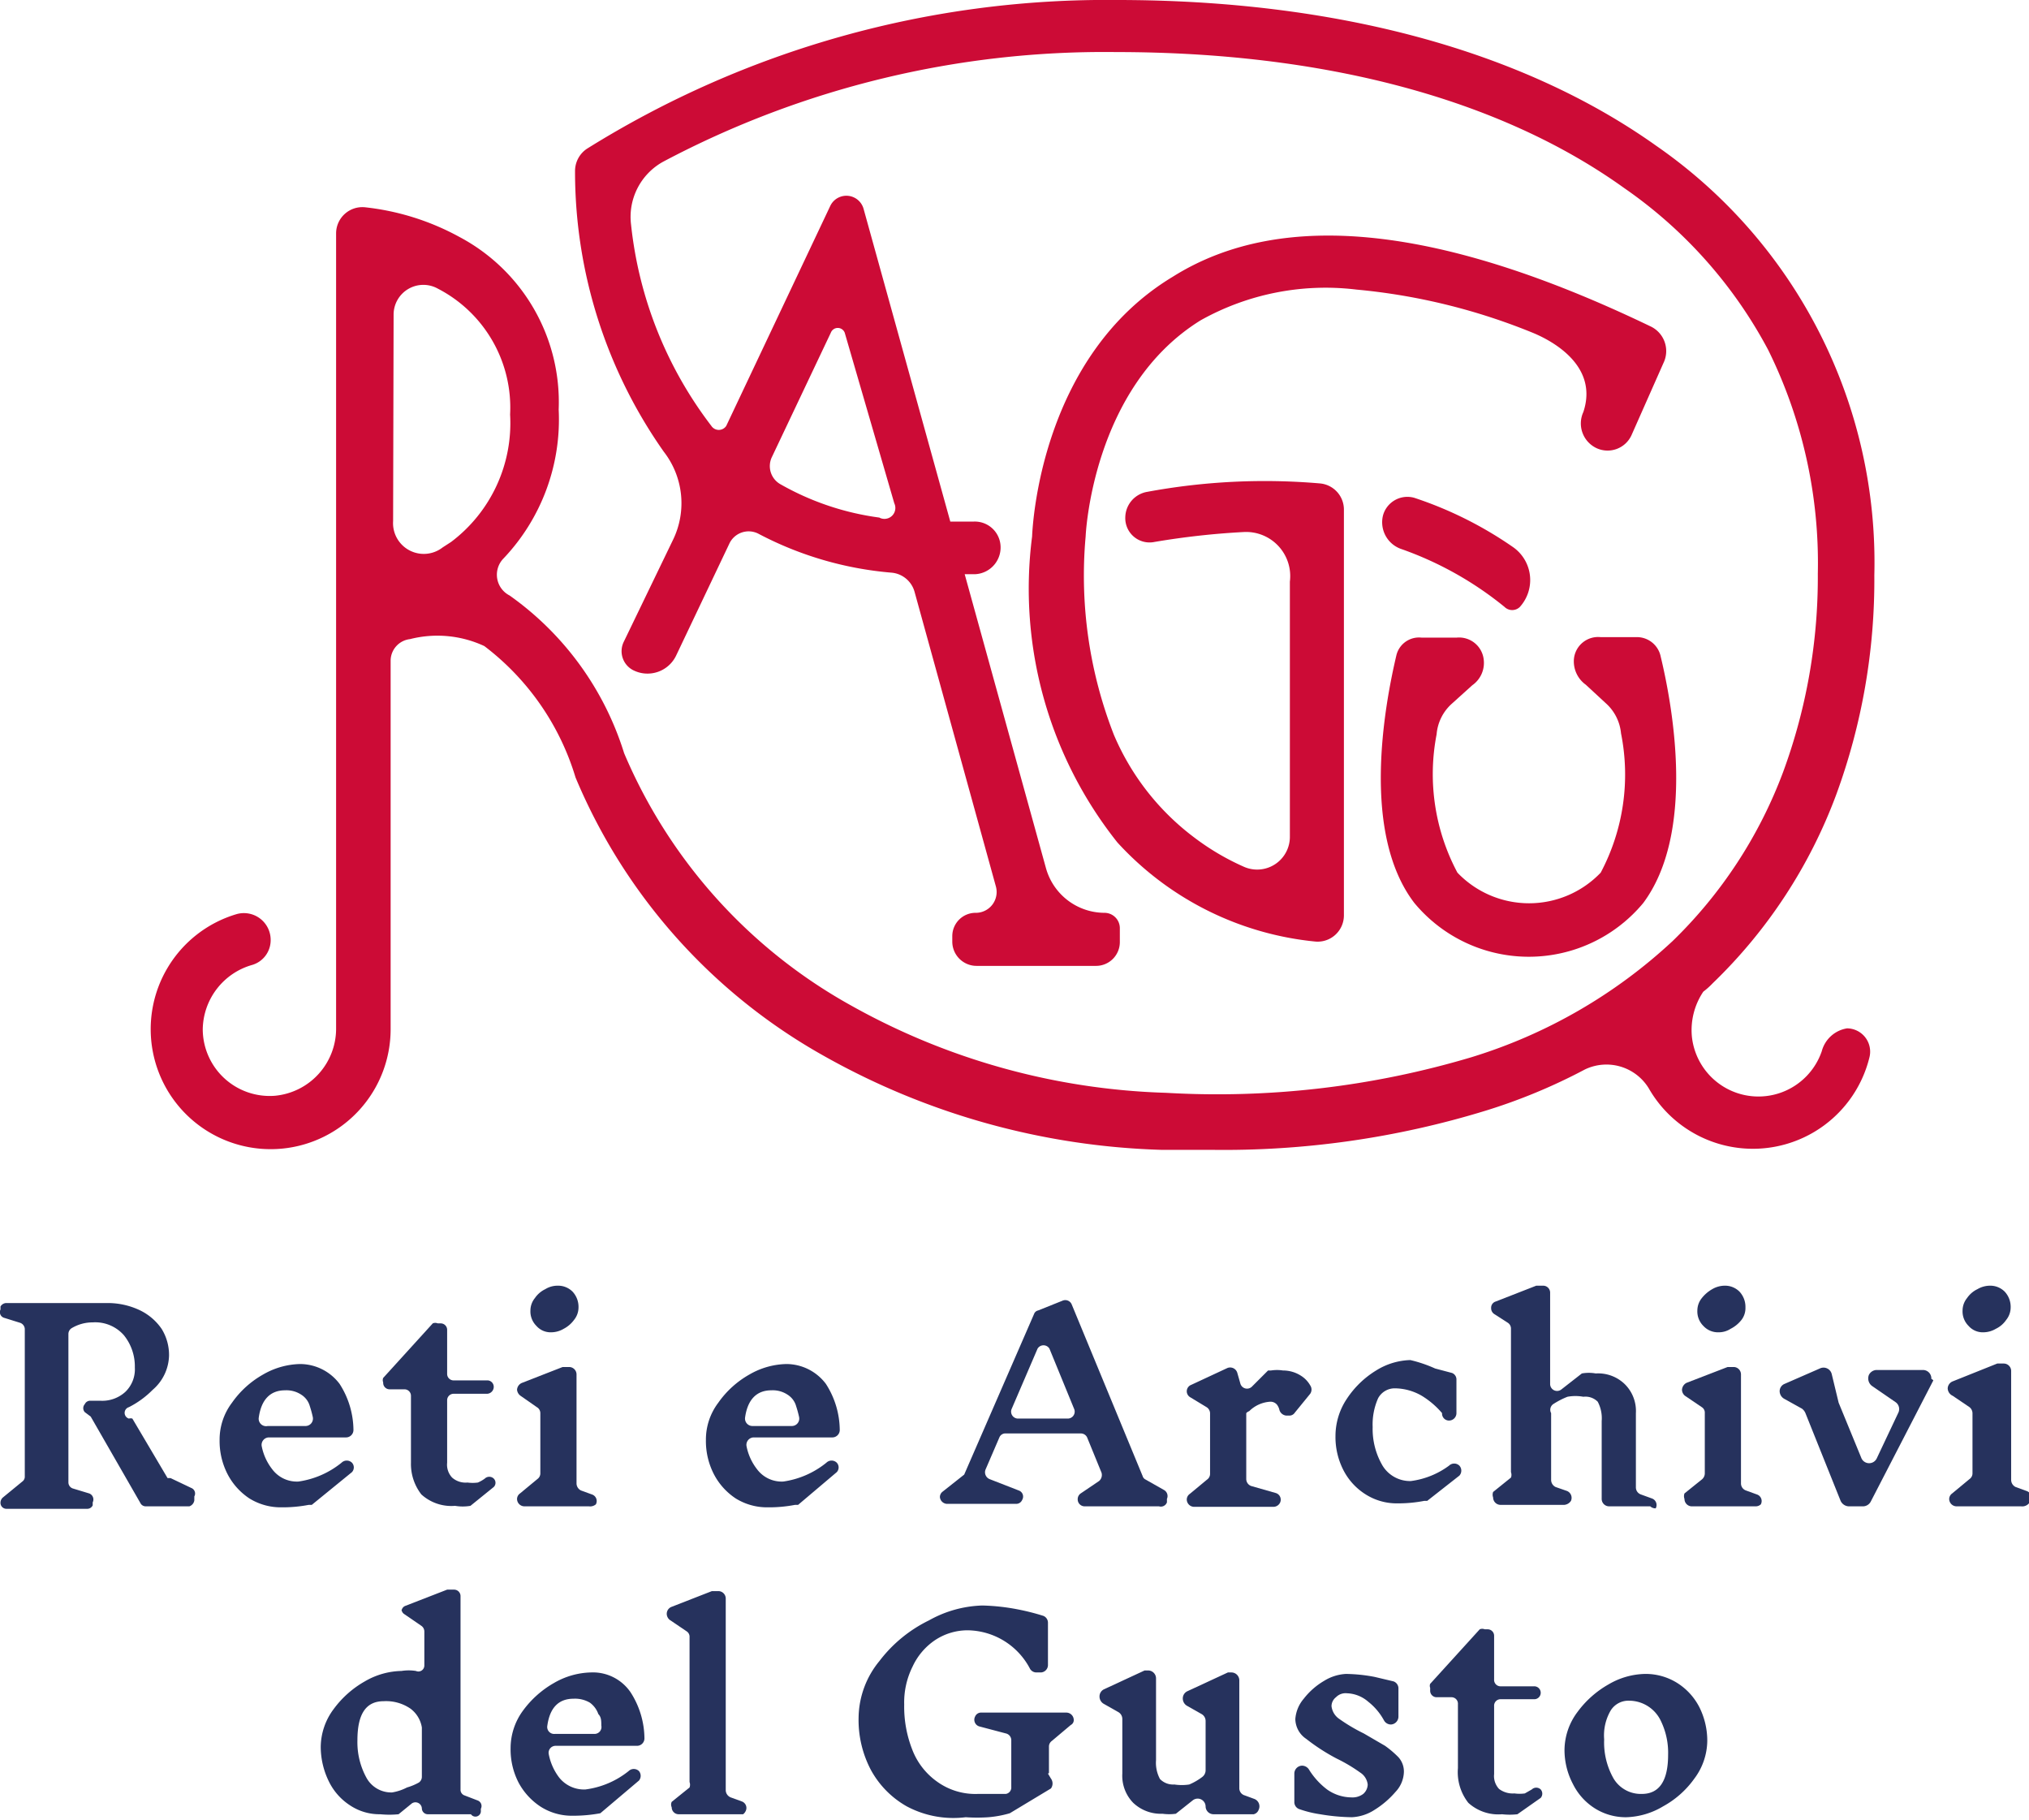 <svg id="Livello_1" data-name="Livello 1" xmlns="http://www.w3.org/2000/svg" viewBox="0 0 40.93 36.7"><defs><style>.cls-1{fill:#cc0b36;}.cls-2{fill:#26325d;}</style></defs><path class="cls-1" d="M85.24,58.54a7.75,7.75,0,0,0-2-1,.51.51,0,0,0-.63.35v0a.57.57,0,0,0,.36.68,6.94,6.94,0,0,1,2.09,1.17.22.22,0,0,0,.31,0h0A.81.81,0,0,0,85.24,58.54Z" transform="translate(-54.71 -47.5)"/><path class="cls-1" d="M91.46,68.7a1.35,1.35,0,0,1-2.62-.29,1.39,1.39,0,0,1,.23-.91,1.54,1.54,0,0,0,.19-.17,10.22,10.22,0,0,0,2.49-3.8,12.57,12.57,0,0,0,.77-4.43,10.22,10.22,0,0,0-4.4-8.66c-2.7-1.92-6.46-2.94-10.88-2.94a19.79,19.79,0,0,0-10.69,3h0a.54.54,0,0,0-.24.45V51a9.81,9.81,0,0,0,1.79,5.61,1.69,1.69,0,0,1,.19,1.77l-1,2.07a.43.43,0,0,0,.2.57h0a.64.64,0,0,0,.86-.3l1.07-2.25a.43.43,0,0,1,.6-.2,7,7,0,0,0,2.68.78.53.53,0,0,1,.46.39l1.64,5.94a.42.42,0,0,1-.4.53h0a.47.47,0,0,0-.48.47v.11a.49.49,0,0,0,.49.49h2.41a.48.48,0,0,0,.48-.48v-.28a.31.31,0,0,0-.31-.31h0a1.23,1.23,0,0,1-1.18-.9l-1.64-5.93.22,0a.54.54,0,0,0,.5-.61h0a.52.52,0,0,0-.55-.45l-.46,0-1.75-6.31a.36.36,0,0,0-.67-.06l-2.1,4.44a.18.18,0,0,1-.3,0,8.07,8.07,0,0,1-1.62-4.06,1.27,1.27,0,0,1,.65-1.27,19,19,0,0,1,9.13-2.21c4.19,0,7.74.94,10.25,2.74a9.23,9.23,0,0,1,2.91,3.27,9.7,9.7,0,0,1,1,4.51,11.37,11.37,0,0,1-.7,4,9.27,9.27,0,0,1-2.23,3.41,10.44,10.44,0,0,1-4.05,2.34,17.93,17.93,0,0,1-6.17.72,13.84,13.84,0,0,1-6.35-1.76,10.5,10.5,0,0,1-4.58-5.09,6.12,6.12,0,0,0-2.31-3.18h0a.47.47,0,0,1-.12-.75,4.07,4.07,0,0,0,1.11-3,3.77,3.77,0,0,0-2-3.48,5.11,5.11,0,0,0-1.91-.6h0a.53.53,0,0,0-.58.53V68.23a1.36,1.36,0,0,1-1.24,1.37,1.35,1.35,0,0,1-1.45-1.34,1.37,1.37,0,0,1,1-1.3.52.52,0,0,0,.37-.5h0a.54.54,0,0,0-.7-.52,2.42,2.42,0,1,0,3.12,2.32V60.82a.44.44,0,0,1,.39-.43h0a2.24,2.24,0,0,1,1.5.14,5.21,5.21,0,0,1,1.84,2.65,11.53,11.53,0,0,0,5,5.61,14.75,14.75,0,0,0,6.81,1.9h0c.34,0,.67,0,1,0a18,18,0,0,0,5.55-.79,11.51,11.51,0,0,0,2-.83,1,1,0,0,1,1.29.38,2.42,2.42,0,0,0,4.45-.62.47.47,0,0,0-.45-.59h0A.63.63,0,0,0,91.46,68.7Zm-19-10.76a5.5,5.5,0,0,1-2-.67.42.42,0,0,1-.18-.55l1.19-2.51a.15.15,0,0,1,.28,0l1,3.44A.22.22,0,0,1,72.45,57.94Zm-9.81-4.1a.6.6,0,0,1,.89-.52h0A2.7,2.7,0,0,1,65,55.86a3,3,0,0,1-1.19,2.57l-.17.11a.62.62,0,0,1-1-.53Z" transform="translate(-54.71 -47.5)"/><path class="cls-1" d="M88.21,60.74a.49.49,0,0,0-.5-.39H87a.49.49,0,0,0-.54.44v0a.58.58,0,0,0,.24.52l.4.37a.93.93,0,0,1,.31.61A4.22,4.22,0,0,1,87,65.1a2,2,0,0,1-2.89,0,4.22,4.22,0,0,1-.42-2.79.93.93,0,0,1,.31-.62l.41-.37a.55.55,0,0,0,.23-.52v0a.5.5,0,0,0-.55-.44h-.7a.47.47,0,0,0-.51.35c-.25,1.06-.71,3.6.36,5a3,3,0,0,0,4.62,0C88.9,64.31,88.47,61.82,88.21,60.74Z" transform="translate(-54.71 -47.5)"/><path class="cls-1" d="M88,54.08c-4.16-2-7.4-2.4-9.63-1-2.66,1.6-2.83,5-2.84,5.24a8.22,8.22,0,0,0,1.72,6.17,6.23,6.23,0,0,0,4,2,.53.53,0,0,0,.57-.53V57.79a.53.53,0,0,0-.48-.54,13,13,0,0,0-3.49.17.53.53,0,0,0-.44.51v0a.49.49,0,0,0,.59.5,15.63,15.63,0,0,1,1.8-.2.89.89,0,0,1,.93,1v5.14a.66.66,0,0,1-.93.61,5,5,0,0,1-1-.59,5.06,5.06,0,0,1-1.62-2.07,8.82,8.82,0,0,1-.57-4v0s.12-3,2.32-4.36a5.16,5.16,0,0,1,3.14-.62,12.41,12.41,0,0,1,3.58.88c.38.16,1.31.66,1,1.59a.55.55,0,0,0,.27.73h0a.53.53,0,0,0,.7-.26l.66-1.49A.55.55,0,0,0,88,54.08Z" transform="translate(-54.71 -47.5)"/><path class="cls-2" d="M58.53,77.88h-.88a.12.12,0,0,1-.11-.07l-1-1.74a.08.08,0,0,0,0,0l-.12-.09a.12.12,0,0,1,0-.16v0a.12.12,0,0,1,.11-.07h.2a.69.69,0,0,0,.51-.18.63.63,0,0,0,.19-.49,1,1,0,0,0-.22-.65.77.77,0,0,0-.63-.26.82.82,0,0,0-.43.12.14.14,0,0,0-.06.11v3a.13.13,0,0,0,.09.12l.33.1a.13.13,0,0,1,.07.18l0,.06a.12.12,0,0,1-.11.07H54.84a.12.12,0,0,1-.12-.13v0a.14.14,0,0,1,.05-.1l.39-.32a.12.12,0,0,0,.05-.09V74.3a.14.14,0,0,0-.09-.12l-.32-.1a.12.12,0,0,1-.08-.17l0-.06a.14.14,0,0,1,.11-.07h.63c.31,0,.62,0,.92,0l.49,0a1.51,1.51,0,0,1,.65.14,1.12,1.12,0,0,1,.45.38,1,1,0,0,1,.15.54.94.94,0,0,1-.33.69,1.85,1.85,0,0,1-.48.35.12.12,0,0,0,0,.23h0a.13.13,0,0,1,.07,0l.71,1.2.06,0,.42.2a.12.12,0,0,1,.06.17l0,.08A.15.15,0,0,1,58.53,77.88Z" transform="translate(-54.71 -47.5)"/><path class="cls-2" d="M61,77.85l-.06,0a2.79,2.79,0,0,1-.55.05,1.2,1.2,0,0,1-.65-.18,1.31,1.31,0,0,1-.44-.49,1.46,1.46,0,0,1-.16-.69,1.23,1.23,0,0,1,.25-.75,1.91,1.91,0,0,1,.63-.57,1.55,1.55,0,0,1,.74-.21,1,1,0,0,1,.8.4,1.74,1.74,0,0,1,.28.93.15.15,0,0,1-.15.15H60.13a.15.15,0,0,0-.14.18,1.09,1.09,0,0,0,.21.46.62.62,0,0,0,.53.25A1.78,1.78,0,0,0,61.6,77a.15.15,0,0,1,.21,0h0a.14.14,0,0,1,0,.19Zm-.92-1.59h.79a.15.15,0,0,0,.15-.18,2.18,2.18,0,0,0-.06-.22.4.4,0,0,0-.17-.23.54.54,0,0,0-.33-.09c-.3,0-.48.19-.53.55A.15.15,0,0,0,60.11,76.26Z" transform="translate(-54.71 -47.5)"/><path class="cls-2" d="M64.2,77.87l0,0a.93.93,0,0,1-.31,0,.9.9,0,0,1-.68-.23A1,1,0,0,1,63,77V75.65a.13.13,0,0,0-.13-.13h-.3a.13.13,0,0,1-.13-.14v0a.12.12,0,0,1,0-.09l1-1.1a.13.13,0,0,1,.1,0h.06a.13.13,0,0,1,.13.13v.89a.13.13,0,0,0,.13.13h.67a.13.13,0,0,1,.14.13h0a.14.14,0,0,1-.14.14h-.67a.13.13,0,0,0-.13.13V77a.38.38,0,0,0,.1.3.41.41,0,0,0,.31.1.78.78,0,0,0,.21,0,.7.7,0,0,0,.14-.08.13.13,0,0,1,.18,0l0,0a.12.12,0,0,1,0,.17Z" transform="translate(-54.71 -47.5)"/><path class="cls-2" d="M66.59,77.88h-1.3a.15.15,0,0,1-.15-.15h0a.14.14,0,0,1,.06-.11l.35-.29a.14.14,0,0,0,.06-.11V76a.14.14,0,0,0-.07-.12l-.33-.23a.17.17,0,0,1-.07-.12v0a.16.16,0,0,1,.1-.14l.82-.32h.13a.15.15,0,0,1,.15.15v2.2a.16.16,0,0,0,.09.14l.22.08a.14.14,0,0,1,.08.2v0A.18.18,0,0,1,66.59,77.88Zm-.33-4.33a.45.45,0,0,1,.12.32.4.4,0,0,1-.09.25.61.61,0,0,1-.21.18.5.5,0,0,1-.25.07.38.38,0,0,1-.3-.13.41.41,0,0,1-.12-.31.4.4,0,0,1,.09-.25.53.53,0,0,1,.21-.18.47.47,0,0,1,.25-.07A.41.41,0,0,1,66.26,73.55Z" transform="translate(-54.71 -47.5)"/><path class="cls-2" d="M70.81,77.85l-.06,0a2.79,2.79,0,0,1-.55.05,1.2,1.2,0,0,1-.65-.18,1.31,1.31,0,0,1-.44-.49,1.46,1.46,0,0,1-.16-.69,1.23,1.23,0,0,1,.25-.75,1.91,1.91,0,0,1,.63-.57,1.55,1.55,0,0,1,.74-.21,1,1,0,0,1,.8.4,1.74,1.74,0,0,1,.28.93.15.15,0,0,1-.15.15H69.91a.15.15,0,0,0-.14.18,1.09,1.09,0,0,0,.21.46.62.62,0,0,0,.53.25,1.78,1.78,0,0,0,.87-.38.15.15,0,0,1,.21,0h0a.14.14,0,0,1,0,.19Zm-.92-1.59h.79a.15.15,0,0,0,.15-.18,2.18,2.18,0,0,0-.06-.22.4.4,0,0,0-.17-.23.54.54,0,0,0-.33-.09c-.3,0-.48.19-.53.55A.15.15,0,0,0,69.89,76.26Z" transform="translate(-54.71 -47.5)"/><path class="cls-2" d="M78.09,77.88h-1.5a.14.14,0,0,1-.14-.14h0a.14.14,0,0,1,.06-.12l.37-.25a.16.16,0,0,0,.05-.17l-.29-.71a.14.14,0,0,0-.13-.08H75a.13.13,0,0,0-.13.08l-.28.65a.15.15,0,0,0,.08.19l.59.23a.13.13,0,0,1,.07.19l0,0a.13.13,0,0,1-.12.08h-1.4a.15.15,0,0,1-.14-.14h0a.14.14,0,0,1,.06-.11l.43-.34a.12.12,0,0,0,0,0L75.57,74a.11.11,0,0,1,.08-.07l.5-.2a.14.14,0,0,1,.18.08l1.43,3.46a.11.11,0,0,0,.06.07l.37.21a.14.14,0,0,1,.06.18l0,.07A.13.13,0,0,1,78.09,77.88ZM75.64,74.7l-.52,1.21a.14.14,0,0,0,.13.2h1a.14.14,0,0,0,.13-.19l-.5-1.22A.14.14,0,0,0,75.64,74.7Z" transform="translate(-54.71 -47.5)"/><path class="cls-2" d="M79.85,76v1.33a.15.15,0,0,0,.1.14l.49.14a.14.14,0,0,1,.09.2l0,0a.15.15,0,0,1-.13.08H78.8a.15.15,0,0,1-.15-.15h0a.14.14,0,0,1,.06-.11l.35-.29a.14.14,0,0,0,.06-.11V76a.15.15,0,0,0-.07-.12l-.33-.2a.14.14,0,0,1-.07-.12v0a.14.14,0,0,1,.09-.13l.73-.34a.15.15,0,0,1,.2.1l.06.21a.14.14,0,0,0,.24.06l.32-.32.06,0a.78.78,0,0,1,.24,0,.67.67,0,0,1,.37.11.55.55,0,0,1,.18.19.15.15,0,0,1,0,.17l-.31.38a.13.13,0,0,1-.11.06h-.06a.16.16,0,0,1-.14-.11.28.28,0,0,0-.05-.11.17.17,0,0,0-.14-.06h0a.66.66,0,0,0-.42.19A.16.16,0,0,0,79.85,76Z" transform="translate(-54.71 -47.5)"/><path class="cls-2" d="M83.66,75.1l.34.09a.14.14,0,0,1,.09.14V76a.15.15,0,0,1-.15.15h0A.14.14,0,0,1,83.8,76a1.69,1.69,0,0,0-.41-.35,1.1,1.1,0,0,0-.54-.15.38.38,0,0,0-.34.2,1.3,1.3,0,0,0-.11.58,1.46,1.46,0,0,0,.2.78.65.65,0,0,0,.57.31,1.65,1.65,0,0,0,.77-.31.15.15,0,0,1,.21,0h0a.15.15,0,0,1,0,.2l-.65.51-.06,0a2.76,2.76,0,0,1-.54.05,1.17,1.17,0,0,1-.64-.18,1.25,1.25,0,0,1-.45-.49,1.46,1.46,0,0,1-.16-.69,1.35,1.35,0,0,1,.23-.75,1.88,1.88,0,0,1,.59-.57,1.37,1.37,0,0,1,.69-.21A2.69,2.69,0,0,1,83.66,75.1Z" transform="translate(-54.71 -47.5)"/><path class="cls-2" d="M88,77.88h-.83a.15.15,0,0,1-.15-.15V76.16a.71.71,0,0,0-.08-.39.35.35,0,0,0-.29-.1.89.89,0,0,0-.32,0,1.62,1.62,0,0,0-.29.15A.14.14,0,0,0,86,76v1.35a.16.16,0,0,0,.09.14l.23.08a.15.15,0,0,1,.08.2l0,0a.18.18,0,0,1-.13.08h-1.3a.15.15,0,0,1-.14-.15h0a.16.16,0,0,1,0-.11l.36-.29a.16.16,0,0,0,0-.11V74.3a.14.14,0,0,0-.06-.12L84.85,74a.14.14,0,0,1-.06-.12v0a.13.13,0,0,1,.09-.13l.82-.32h.14a.14.14,0,0,1,.14.14v1.84a.14.14,0,0,0,.23.11l.41-.32,0,0a.79.79,0,0,1,.28,0,.77.77,0,0,1,.59.22.76.76,0,0,1,.22.58v1.5a.15.15,0,0,0,.1.14l.22.08a.14.14,0,0,1,.08.2l0,0A.15.15,0,0,1,88,77.88Z" transform="translate(-54.71 -47.5)"/><path class="cls-2" d="M90.13,77.88h-1.3a.15.15,0,0,1-.14-.15h0a.16.16,0,0,1,0-.11l.36-.29a.16.16,0,0,0,.05-.11V76a.13.13,0,0,0-.06-.12l-.34-.23a.16.16,0,0,1-.06-.12v0a.17.17,0,0,1,.09-.14l.83-.32h.13a.15.15,0,0,1,.14.15v2.2a.15.15,0,0,0,.1.14l.22.08a.14.14,0,0,1,.08.2l0,0A.15.15,0,0,1,90.13,77.88Zm-.33-4.33a.45.45,0,0,1,.12.32.39.39,0,0,1-.08.25.65.65,0,0,1-.22.18.44.44,0,0,1-.24.07.4.4,0,0,1-.31-.13.41.41,0,0,1-.12-.31.4.4,0,0,1,.09-.25.72.72,0,0,1,.21-.18.5.5,0,0,1,.25-.07A.41.41,0,0,1,89.8,73.55Z" transform="translate(-54.71 -47.5)"/><path class="cls-2" d="M93.71,75.34l-1.26,2.44a.18.18,0,0,1-.15.1H92a.19.19,0,0,1-.16-.11L91.13,76a.22.22,0,0,0-.07-.09l-.36-.2a.18.18,0,0,1-.09-.15h0a.16.16,0,0,1,.1-.15l.71-.31a.17.17,0,0,1,.24.11l.14.58v0l.46,1.12a.17.17,0,0,0,.31,0L93,76a.17.17,0,0,0-.05-.22l-.48-.33a.19.19,0,0,1-.06-.22l0,0a.18.18,0,0,1,.15-.1h.94a.17.17,0,0,1,.17.18h0A.1.1,0,0,1,93.71,75.34Z" transform="translate(-54.71 -47.5)"/><path class="cls-2" d="M95.48,77.88h-1.3a.15.15,0,0,1-.15-.15h0a.14.14,0,0,1,.06-.11l.35-.29a.14.14,0,0,0,.06-.11V76a.16.16,0,0,0-.06-.12l-.34-.23A.17.17,0,0,1,94,75.5v0a.16.16,0,0,1,.1-.14L95,75h.13a.15.15,0,0,1,.15.15v2.2a.16.16,0,0,0,.09.14l.22.08a.14.14,0,0,1,.08.2v0A.18.18,0,0,1,95.48,77.88Zm-.33-4.33a.45.45,0,0,1,.12.32.4.4,0,0,1-.09.25.53.53,0,0,1-.21.18.5.5,0,0,1-.25.07.38.38,0,0,1-.3-.13.41.41,0,0,1-.12-.31.4.4,0,0,1,.09-.25.53.53,0,0,1,.21-.18.5.5,0,0,1,.25-.07A.41.41,0,0,1,95.15,73.55Z" transform="translate(-54.71 -47.5)"/><path class="cls-2" d="M64.21,84.09h-.87a.12.12,0,0,1-.12-.12h0a.13.13,0,0,0-.2-.1l-.27.22,0,0a1.9,1.9,0,0,1-.37,0,1.07,1.07,0,0,1-.61-.18,1.2,1.2,0,0,1-.43-.49,1.59,1.59,0,0,1-.16-.69,1.29,1.29,0,0,1,.26-.76,2,2,0,0,1,.63-.56,1.52,1.52,0,0,1,.74-.21.93.93,0,0,1,.29,0,.12.12,0,0,0,.17-.11v-.69a.14.14,0,0,0-.06-.11l-.35-.24a.12.12,0,0,1-.05-.1V80a.12.12,0,0,1,.07-.11l.85-.33h.14a.13.13,0,0,1,.13.13v3.9a.12.12,0,0,0,.08.12l.26.1a.12.12,0,0,1,.07.17l0,.06A.11.11,0,0,1,64.21,84.09Zm-1.29-.54a1.12,1.12,0,0,0,.24-.1.14.14,0,0,0,.06-.11v-1a.59.59,0,0,0-.23-.38.87.87,0,0,0-.54-.15c-.36,0-.53.26-.53.79a1.49,1.49,0,0,0,.18.75.57.57,0,0,0,.52.3h0A1,1,0,0,0,62.92,83.55Z" transform="translate(-54.71 -47.5)"/><path class="cls-2" d="M66.82,84.07l0,0a3,3,0,0,1-.56.05,1.17,1.17,0,0,1-.64-.18,1.33,1.33,0,0,1-.45-.49,1.46,1.46,0,0,1-.16-.69,1.28,1.28,0,0,1,.25-.76,2,2,0,0,1,.63-.56,1.55,1.55,0,0,1,.74-.21.92.92,0,0,1,.8.4,1.74,1.74,0,0,1,.28.93.15.15,0,0,1-.15.15H65.92a.14.14,0,0,0-.14.17,1.13,1.13,0,0,0,.21.47.64.64,0,0,0,.53.24,1.75,1.75,0,0,0,.87-.37.15.15,0,0,1,.21,0h0a.15.15,0,0,1,0,.19Zm-.92-1.6h.8a.14.14,0,0,0,.14-.17c0-.09,0-.17-.06-.23a.48.48,0,0,0-.17-.23.59.59,0,0,0-.33-.08c-.3,0-.48.18-.53.55A.14.14,0,0,0,65.9,82.47Z" transform="translate(-54.71 -47.5)"/><path class="cls-2" d="M69.7,84.09H68.4a.14.14,0,0,1-.14-.14h0a.13.13,0,0,1,0-.11l.36-.29a.16.16,0,0,0,0-.11V80.52a.13.13,0,0,0-.06-.12l-.34-.23a.16.16,0,0,1-.06-.12v0a.15.15,0,0,1,.09-.14l.82-.32h.14a.15.15,0,0,1,.14.15v3.87a.16.16,0,0,0,.1.14l.22.08a.14.14,0,0,1,.08.2l0,0A.16.16,0,0,1,69.7,84.09Z" transform="translate(-54.71 -47.5)"/><path class="cls-2" d="M75.85,83.27l.06.1a.17.17,0,0,1,0,.2l-.83.5,0,0a2.17,2.17,0,0,1-.43.08,3.33,3.33,0,0,1-.46,0A2,2,0,0,1,73,83.93a1.87,1.87,0,0,1-.72-.73,2.16,2.16,0,0,1-.25-1.06A1.83,1.83,0,0,1,72.45,81a2.79,2.79,0,0,1,1-.82,2.33,2.33,0,0,1,1.08-.3,4.26,4.26,0,0,1,.72.08,4.62,4.62,0,0,1,.51.13.15.15,0,0,1,.09.14v.85a.15.15,0,0,1-.14.15h-.1a.15.15,0,0,1-.12-.07,1.44,1.44,0,0,0-1.26-.78,1.19,1.19,0,0,0-.66.2,1.3,1.3,0,0,0-.45.53,1.62,1.62,0,0,0-.17.77,2.36,2.36,0,0,0,.16.9,1.41,1.41,0,0,0,.5.65,1.32,1.32,0,0,0,.83.25h.35l.21,0a.13.13,0,0,0,.11-.14v-.94a.14.14,0,0,0-.11-.14l-.53-.14a.14.14,0,0,1-.09-.2v0a.13.13,0,0,1,.13-.08h1.71a.15.15,0,0,1,.15.14h0a.11.11,0,0,1-.06.11l-.38.32a.14.14,0,0,0-.06.11v.54A.25.25,0,0,0,75.85,83.27Z" transform="translate(-54.71 -47.5)"/><path class="cls-2" d="M80,84.09h-.81a.16.16,0,0,1-.16-.16h0a.16.16,0,0,0-.26-.12l-.34.27a.05.05,0,0,1,0,0,1,1,0,0,1-.27,0,.81.81,0,0,1-.59-.22.78.78,0,0,1-.22-.59v-1.1a.16.16,0,0,0-.08-.14l-.3-.17a.17.17,0,0,1-.08-.14v0a.16.16,0,0,1,.09-.15l.82-.38.07,0h0a.16.16,0,0,1,.16.16V83a.69.69,0,0,0,.08.38.37.37,0,0,0,.29.11,1,1,0,0,0,.3,0,1.21,1.21,0,0,0,.26-.15.17.17,0,0,0,.07-.13v-1a.16.16,0,0,0-.08-.14l-.3-.17a.17.17,0,0,1-.08-.14v0a.16.16,0,0,1,.09-.15l.82-.38.07,0h0a.16.16,0,0,1,.16.16v2.17a.15.15,0,0,0,.11.15l.19.07a.16.16,0,0,1,.09.22h0A.14.14,0,0,1,80,84.09Z" transform="translate(-54.71 -47.5)"/><path class="cls-2" d="M82.15,83.25a3.2,3.2,0,0,0-.47-.28,4,4,0,0,1-.62-.4.49.49,0,0,1-.22-.4.71.71,0,0,1,.17-.41,1.44,1.44,0,0,1,.41-.36.93.93,0,0,1,.44-.14,3.26,3.26,0,0,1,.58.06l.38.09a.15.15,0,0,1,.1.15v.56a.16.16,0,0,1-.15.16h0a.16.16,0,0,1-.14-.08,1.22,1.22,0,0,0-.32-.38.69.69,0,0,0-.43-.17.27.27,0,0,0-.22.08.23.23,0,0,0-.09.18.36.36,0,0,0,.16.26,3.51,3.51,0,0,0,.49.29l.43.25a2,2,0,0,1,.27.23.43.43,0,0,1,.11.3.61.61,0,0,1-.17.4,1.82,1.82,0,0,1-.42.36.92.92,0,0,1-.46.15,4.11,4.11,0,0,1-.64-.06,2.23,2.23,0,0,1-.41-.1.15.15,0,0,1-.11-.15v-.57a.16.16,0,0,1,.16-.16h0a.17.17,0,0,1,.13.07,1.48,1.48,0,0,0,.37.41.86.86,0,0,0,.49.16.36.36,0,0,0,.24-.07.26.26,0,0,0,.09-.19A.33.33,0,0,0,82.15,83.25Z" transform="translate(-54.71 -47.5)"/><path class="cls-2" d="M85.32,84.09l0,0a1.37,1.37,0,0,1-.31,0,.9.9,0,0,1-.68-.23,1,1,0,0,1-.21-.7V81.87a.13.13,0,0,0-.13-.14h-.3a.13.13,0,0,1-.13-.13v-.06a.11.11,0,0,1,0-.08l1-1.1a.13.13,0,0,1,.1,0h.06a.13.13,0,0,1,.13.13v.88a.13.13,0,0,0,.13.14h.67a.13.13,0,0,1,.14.13h0a.13.13,0,0,1-.14.13h-.67a.13.13,0,0,0-.13.14v1.37a.38.38,0,0,0,.1.3.46.46,0,0,0,.31.09.76.76,0,0,0,.21,0l.14-.08a.13.13,0,0,1,.18,0l0,0a.13.13,0,0,1,0,.17Z" transform="translate(-54.71 -47.5)"/><path class="cls-2" d="M88.54,81.44a1.25,1.25,0,0,1,.45.49,1.51,1.51,0,0,1,.16.68,1.29,1.29,0,0,1-.26.76,1.88,1.88,0,0,1-.63.56,1.53,1.53,0,0,1-.74.22,1.17,1.17,0,0,1-.64-.18,1.22,1.22,0,0,1-.44-.49,1.47,1.47,0,0,1-.17-.69,1.29,1.29,0,0,1,.26-.76,2,2,0,0,1,.63-.56,1.51,1.51,0,0,1,.73-.21A1.2,1.2,0,0,1,88.54,81.44ZM87.2,82a1,1,0,0,0-.13.58,1.47,1.47,0,0,0,.19.79.64.64,0,0,0,.57.31c.35,0,.53-.26.53-.79a1.47,1.47,0,0,0-.15-.69.71.71,0,0,0-.64-.4A.42.42,0,0,0,87.2,82Z" transform="translate(-54.71 -47.5)"/></svg>